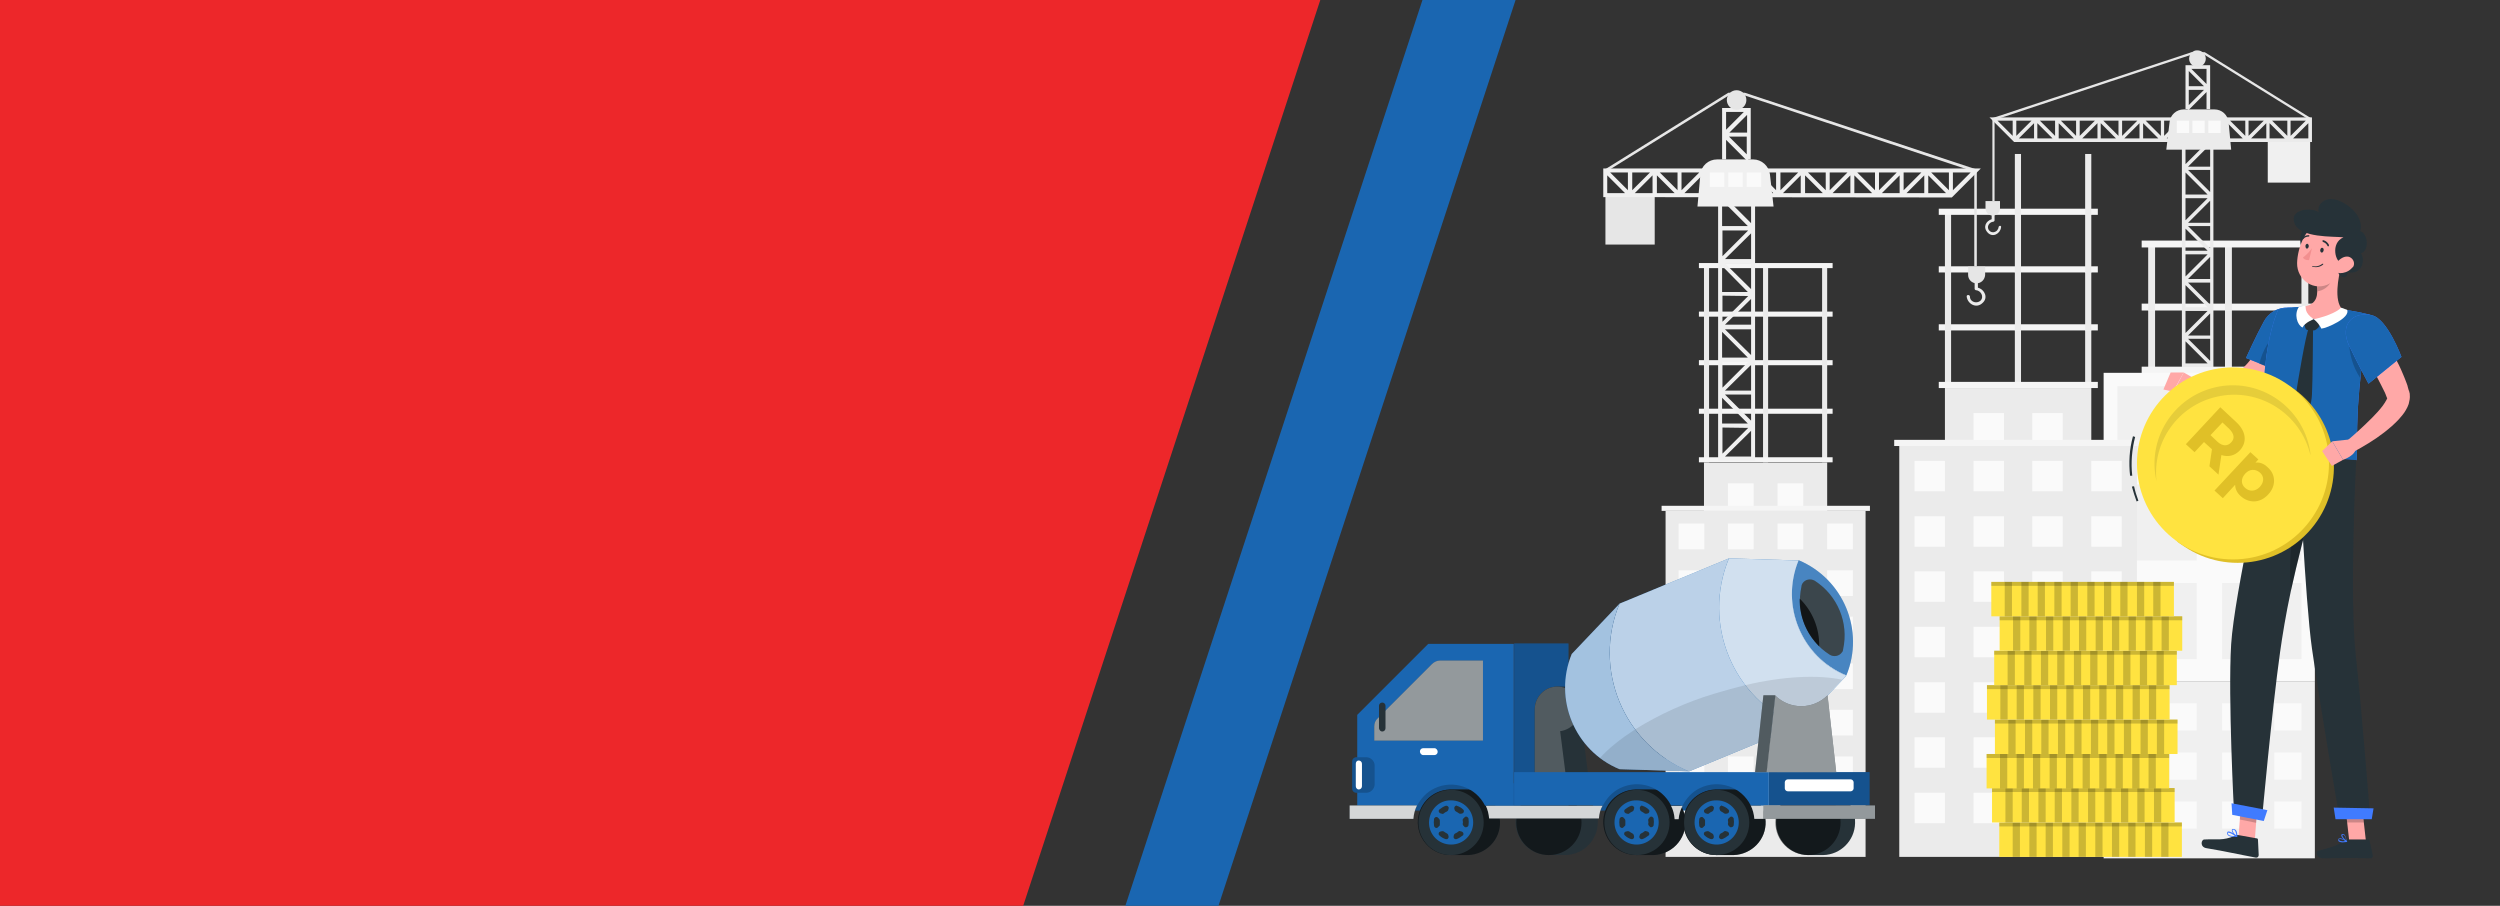 <?xml version="1.0" encoding="utf-8"?>
<!-- Generator: Adobe Illustrator 23.0.5, SVG Export Plug-In . SVG Version: 6.00 Build 0)  -->
<svg version="1.1" id="Layer_1" xmlns="http://www.w3.org/2000/svg" xmlns:xlink="http://www.w3.org/1999/xlink" x="0px" y="0px"
	 viewBox="0 0 690 250" style="enable-background:new 0 0 690 250;" xml:space="preserve">
<rect x="0" y="0" width="690" height="250" fill="#333333" stroke="none"/>
<style type="text/css">
	.st0{fill:#EBEBEB;}
	.st1{fill:#F0F0F0;}
	.st2{fill:#F5F5F5;}
	.st3{fill:#FAFAFA;}
	.st4{fill:#FFC113;}
	.st5{opacity:0.7;}
	.st6{fill:#FFFFFF;}
	.st7{opacity:0.25;}
	.st8{opacity:0.1;}
	.st9{opacity:0.2;}
	.st10{opacity:0.3;}
	.st11{fill:#377F41;}
	.st12{fill:#443021;}
	.st13{fill:#263238;}
	.st14{opacity:0.2;enable-background:new    ;}
	.st15{opacity:0.1;enable-background:new    ;}
	.st16{fill:#E2877B;}
	.st17{fill:#2E353A;}
	.st18{opacity:0.4;enable-background:new    ;}
	.st19{opacity:0.1;fill:#FFFFFF;enable-background:new    ;}
	.st20{opacity:0.8;fill:#FFFFFF;enable-background:new    ;}
	.st21{fill:#DC5753;}
	.st22{fill:#E4897B;}
	.st23{opacity:0.8;}
	.st24{fill:#E6E6E6;}
	.st25{fill:#ED272A;}
	.st26{fill:#1A66B1;}
	.st27{clip-path:url(#SVGID_2_);}
	.st28{clip-path:url(#SVGID_4_);}
	.st29{clip-path:url(#SVGID_6_);}
	.st30{clip-path:url(#SVGID_8_);}
	.st31{fill:#DBDBDB;}
	.st32{fill:#C7C7C7;}
	.st33{fill:#FFEC66;}
	.st34{fill:#F7A9A0;}
	.st35{fill:#37474F;}
	.st36{fill:#455A64;}
	.st37{fill:#FF9ABB;}
	.st38{fill:#E0E0E0;}
	.st39{opacity:0.15;}
	.st40{opacity:0.2;fill:#FFFFFF;enable-background:new    ;}
	.st41{opacity:0.4;fill:#FFFFFF;enable-background:new    ;}
	.st42{fill:none;}
	.st43{opacity:0.3;fill:#FFFFFF;enable-background:new    ;}
	.st44{opacity:0.5;}
	.st45{opacity:0.5;fill:#FFFFFF;enable-background:new    ;}
	.st46{fill-opacity:0;}
	.st47{fill:#FFA8A7;}
	.st48{opacity:0.3;enable-background:new    ;}
	.st49{opacity:0.35;}
	.st50{fill:#F28F8F;}
	.st51{fill:#407BFF;}
	.st52{fill:#1A66B0;}
	.st53{opacity:0.8;enable-background:new    ;}
	.st54{fill:#28EA52;}
	.st55{fill:none;stroke:#263238;stroke-width:2;stroke-linecap:round;stroke-miterlimit:10;}
	.st56{fill:#FFE340;}
	.st57{fill:#E0C027;}
	.st58{opacity:0.5;enable-background:new    ;}
	.st59{opacity:0.6;fill:#FFFFFF;enable-background:new    ;}
	.st60{opacity:0.7;enable-background:new    ;}
	.st61{opacity:0.7;fill:#FFFFFF;enable-background:new    ;}
	.st62{opacity:0.4;fill:#E6E6E6;enable-background:new    ;}
	.st63{fill:#7BC3FF;}
	.st64{fill:#5FB3ED;}
	.st65{fill:#0B5089;}
</style>
<g>
	<rect x="580.6" y="188" class="st1" width="58.3" height="48.9"/>
	<rect x="627.7" y="194.1" class="st3" width="7.5" height="7.5"/>
	<rect x="613.3" y="194.1" class="st3" width="7.5" height="7.5"/>
	<rect x="598.8" y="194.1" class="st3" width="7.5" height="7.5"/>
	<rect x="584.4" y="194.1" class="st3" width="7.5" height="7.5"/>
	<rect x="627.7" y="207.7" class="st3" width="7.5" height="7.5"/>
	<rect x="613.3" y="207.7" class="st3" width="7.5" height="7.5"/>
	<rect x="598.8" y="207.7" class="st3" width="7.5" height="7.5"/>
	<rect x="584.4" y="207.7" class="st3" width="7.5" height="7.5"/>
	<rect x="627.7" y="221.2" class="st3" width="7.5" height="7.5"/>
	<rect x="613.3" y="221.2" class="st3" width="7.5" height="7.5"/>
	<rect x="598.8" y="221.2" class="st3" width="7.5" height="7.5"/>
	<rect x="584.4" y="221.2" class="st3" width="7.5" height="7.5"/>
	<rect x="592.9" y="84.7" class="st0" width="1.9" height="18.3"/>
	<rect x="635.2" y="84.7" class="st0" width="1.9" height="18.3"/>
	<rect x="614.1" y="84.7" class="st0" width="1.9" height="18.3"/>
	<rect x="591.1" y="101.2" class="st2" width="47.9" height="1.9"/>
	<rect x="591.1" y="83.8" class="st2" width="47.9" height="1.9"/>
	<rect x="592.9" y="67.3" class="st0" width="1.9" height="18.3"/>
	<rect x="635.2" y="67.3" class="st0" width="1.9" height="18.3"/>
	<rect x="614.1" y="67.3" class="st0" width="1.9" height="18.3"/>
	<rect x="591.1" y="66.4" class="st2" width="47.9" height="1.9"/>
	<rect x="580.6" y="102.9" class="st3" width="58.3" height="85.1"/>
	<rect x="613.3" y="106.6" class="st1" width="21.9" height="21"/>
	<rect x="584.4" y="106.6" class="st1" width="21.9" height="21"/>
	<rect x="613.3" y="133.7" class="st1" width="21.9" height="21"/>
	<rect x="584.4" y="133.7" class="st1" width="21.9" height="21"/>
	<rect x="613.3" y="160.9" class="st1" width="21.9" height="21"/>
	<rect x="584.4" y="160.9" class="st1" width="21.9" height="21"/>
	<rect x="459.7" y="141" class="st0" width="55.2" height="95.5"/>
	<polygon class="st0" points="504.3,127.7 504.3,141 500,141 474.7,141 470.3,141 470.3,127.7 	"/>
	<rect x="504.3" y="144.5" class="st3" width="7.1" height="7.1"/>
	<rect x="490.6" y="144.5" class="st3" width="7.1" height="7.1"/>
	<rect x="476.9" y="144.5" class="st3" width="7.1" height="7.1"/>
	<rect x="463.3" y="144.5" class="st3" width="7.1" height="7.1"/>
	<rect x="504.3" y="157.4" class="st3" width="7.1" height="7.1"/>
	<rect x="490.6" y="157.4" class="st3" width="7.1" height="7.1"/>
	<rect x="476.9" y="157.4" class="st3" width="7.1" height="7.1"/>
	<rect x="463.3" y="157.4" class="st3" width="7.1" height="7.1"/>
	<rect x="504.3" y="170.2" class="st3" width="7.1" height="7.1"/>
	<rect x="490.6" y="170.2" class="st3" width="7.1" height="7.1"/>
	<rect x="476.9" y="170.2" class="st3" width="7.1" height="7.1"/>
	<rect x="490.6" y="133.4" class="st3" width="7.1" height="7.1"/>
	<rect x="476.9" y="133.4" class="st3" width="7.1" height="7.1"/>
	<rect x="463.3" y="170.2" class="st3" width="7.1" height="7.1"/>
	<rect x="504.3" y="183.1" class="st3" width="7.1" height="7.1"/>
	<rect x="490.6" y="183.1" class="st3" width="7.1" height="7.1"/>
	<rect x="476.9" y="183.1" class="st3" width="7.1" height="7.1"/>
	<rect x="463.3" y="183.1" class="st3" width="7.1" height="7.1"/>
	<rect x="504.3" y="195.9" class="st3" width="7.1" height="7.1"/>
	<rect x="490.6" y="195.9" class="st3" width="7.1" height="7.1"/>
	<rect x="476.9" y="195.9" class="st3" width="7.1" height="7.1"/>
	<rect x="463.3" y="195.9" class="st3" width="7.1" height="7.1"/>
	<rect x="504.3" y="208.8" class="st3" width="7.1" height="7.1"/>
	<rect x="490.6" y="208.8" class="st3" width="7.1" height="7.1"/>
	<rect x="476.9" y="208.8" class="st3" width="7.1" height="7.1"/>
	<rect x="463.3" y="208.8" class="st3" width="7.1" height="7.1"/>
	<rect x="504.3" y="221.6" class="st3" width="7.1" height="7.1"/>
	<rect x="490.6" y="221.6" class="st3" width="7.1" height="7.1"/>
	<rect x="476.9" y="221.6" class="st3" width="7.1" height="7.1"/>
	<rect x="463.3" y="221.6" class="st3" width="7.1" height="7.1"/>
	<rect x="458.6" y="139.6" class="st2" width="57.5" height="1.4"/>
	<rect x="470.3" y="113.5" class="st0" width="1.4" height="14.1"/>
	<rect x="502.9" y="113.5" class="st0" width="1.4" height="14.1"/>
	<rect x="486.6" y="113.5" class="st0" width="1.4" height="14.1"/>
	<rect x="468.9" y="126.2" class="st2" width="36.9" height="1.4"/>
	<rect x="468.9" y="112.8" class="st2" width="36.9" height="1.4"/>
	<rect x="470.3" y="100.1" class="st0" width="1.4" height="14.1"/>
	<rect x="502.9" y="100.1" class="st0" width="1.4" height="14.1"/>
	<rect x="486.6" y="100.1" class="st0" width="1.4" height="14.1"/>
	<rect x="468.9" y="99.4" class="st2" width="36.9" height="1.4"/>
	<rect x="470.3" y="86.7" class="st0" width="1.4" height="14.1"/>
	<rect x="502.9" y="86.7" class="st0" width="1.4" height="14.1"/>
	<rect x="486.6" y="86.7" class="st0" width="1.4" height="14.1"/>
	<rect x="468.9" y="86" class="st2" width="36.9" height="1.4"/>
	<rect x="470.3" y="73.3" class="st0" width="1.4" height="14.1"/>
	<rect x="502.9" y="73.3" class="st0" width="1.4" height="14.1"/>
	<rect x="486.6" y="73.3" class="st0" width="1.4" height="14.1"/>
	<rect x="468.9" y="72.6" class="st2" width="36.9" height="1.4"/>
	<rect x="524.2" y="123" class="st0" width="65.6" height="113.5"/>
	<polygon class="st0" points="577.2,107.1 577.2,123 572,123 541.9,123 536.8,123 536.8,107.1 	"/>
	<rect x="577.2" y="127.2" class="st3" width="8.4" height="8.4"/>
	<rect x="560.9" y="127.2" class="st3" width="8.4" height="8.4"/>
	<rect x="544.7" y="127.2" class="st3" width="8.4" height="8.4"/>
	<rect x="528.4" y="127.2" class="st3" width="8.4" height="8.4"/>
	<rect x="577.2" y="142.5" class="st3" width="8.4" height="8.4"/>
	<rect x="560.9" y="142.5" class="st3" width="8.4" height="8.4"/>
	<rect x="544.7" y="142.5" class="st3" width="8.4" height="8.4"/>
	<rect x="528.4" y="142.5" class="st3" width="8.4" height="8.4"/>
	<rect x="577.2" y="157.7" class="st3" width="8.4" height="8.4"/>
	<rect x="560.9" y="157.7" class="st3" width="8.4" height="8.4"/>
	<rect x="544.7" y="157.7" class="st3" width="8.4" height="8.4"/>
	<rect x="560.9" y="114" class="st3" width="8.4" height="8.4"/>
	<rect x="544.7" y="114" class="st3" width="8.4" height="8.4"/>
	<rect x="528.4" y="157.7" class="st3" width="8.4" height="8.4"/>
	<rect x="577.2" y="173" class="st3" width="8.4" height="8.4"/>
	<rect x="560.9" y="173" class="st3" width="8.4" height="8.4"/>
	<rect x="544.7" y="173" class="st3" width="8.4" height="8.4"/>
	<rect x="528.4" y="173" class="st3" width="8.4" height="8.4"/>
	<rect x="577.2" y="188.3" class="st3" width="8.4" height="8.4"/>
	<rect x="560.9" y="188.3" class="st3" width="8.4" height="8.4"/>
	<rect x="544.7" y="188.3" class="st3" width="8.4" height="8.4"/>
	<rect x="528.4" y="188.3" class="st3" width="8.4" height="8.4"/>
	<rect x="577.2" y="203.5" class="st3" width="8.4" height="8.4"/>
	<rect x="560.9" y="203.5" class="st3" width="8.4" height="8.4"/>
	<rect x="544.7" y="203.5" class="st3" width="8.4" height="8.4"/>
	<rect x="528.4" y="203.5" class="st3" width="8.4" height="8.4"/>
	<rect x="577.2" y="218.8" class="st3" width="8.4" height="8.4"/>
	<rect x="560.9" y="218.8" class="st3" width="8.4" height="8.4"/>
	<rect x="544.7" y="218.8" class="st3" width="8.4" height="8.4"/>
	<rect x="528.4" y="218.8" class="st3" width="8.4" height="8.4"/>
	<rect x="522.8" y="121.4" class="st2" width="68.3" height="1.7"/>
	<rect x="536.8" y="90.3" class="st0" width="1.7" height="16.8"/>
	<rect x="575.5" y="90.3" class="st0" width="1.7" height="16.8"/>
	<rect x="556.1" y="90.3" class="st0" width="1.7" height="16.8"/>
	<rect x="535.1" y="105.4" class="st2" width="43.9" height="1.7"/>
	<rect x="535.1" y="89.5" class="st2" width="43.9" height="1.7"/>
	<rect x="536.8" y="74.4" class="st0" width="1.7" height="16.8"/>
	<rect x="575.5" y="74.4" class="st0" width="1.7" height="16.8"/>
	<rect x="556.1" y="74.4" class="st0" width="1.7" height="16.8"/>
	<rect x="535.1" y="73.5" class="st2" width="43.9" height="1.7"/>
	<rect x="536.8" y="58.5" class="st0" width="1.7" height="16.8"/>
	<rect x="575.5" y="58.5" class="st0" width="1.7" height="16.8"/>
	<rect x="556.1" y="58.5" class="st0" width="1.7" height="16.8"/>
	<rect x="535.1" y="57.6" class="st2" width="43.9" height="1.7"/>
	<rect x="575.5" y="42.5" class="st0" width="1.7" height="16.8"/>
	<rect x="556.1" y="42.5" class="st0" width="1.7" height="16.8"/>
	<path class="st0" d="M545.9,79.4v-3.6c0-0.2-0.2-0.4-0.5-0.4c-0.2,0-0.3,0.2-0.4,0.4v3.9c0,0.2,0.2,0.4,0.4,0.4
		c1.3,0.1,2.3,1.8,1.2,2.9c-0.7,0.6-1.8,0.6-2.5-0.1c-0.3-0.3-0.4-0.7-0.4-1.1c-0.1-0.5-0.9-0.5-0.9,0c0.2,2.1,2.7,3.5,4.4,1.8
		C548.8,82.2,547.8,79.9,545.9,79.4z"/>
	<path class="st1" d="M483.3,53.9v7.7l-8.1-8.1l-0.4,0.4h-0.6v73.2h10.2V53.9H483.3z M475.3,109.8l7.1,7.1h-7.1V109.8z M475.3,91.6
		l7.1,7.1h-7.1V91.6z M475.3,73.4l7.1,7.2h-7.1V73.4z M475.3,55.3l7.1,7.1h-7.1V55.3z M482.5,63.6l-7.1,7.1v-7.1L482.5,63.6z
		 M483.3,64.4v7.1h-7.2L483.3,64.4z M482.5,81.7l-7.1,7.1v-7.2L482.5,81.7z M483.3,82.5v7.1h-7.2L483.3,82.5z M482.5,99.9l-7.1,7.1
		v-7.1L482.5,99.9z M483.3,100.7v7.1h-7.2L483.3,100.7z M482.5,118.1l-7.1,7.1V118L482.5,118.1z M476.1,126l7.2-7.1v7.1H476.1z
		 M483.3,116.1l-7.2-7.2h7.2L483.3,116.1z M483.3,98l-7.2-7.1h7.2L483.3,98z M483.3,79.8l-7.2-7.1h7.2L483.3,79.8z"/>
	<path class="st1" d="M475.3,29.8V44h1.1v-5.4l5.8,5.8l0.4-0.4h0.6V29.8H475.3z M481.3,30.9l-4.9,4.9v-4.9H481.3z M482.1,42.6
		l-4.9-4.9h4.9L482.1,42.6z M477.3,36.6l4.9-4.9v4.9H477.3z"/>
	<rect x="443.1" y="53.9" class="st24" width="13.6" height="13.6"/>
	<polygon class="st24" points="545.6,73.5 544.9,73.5 544.9,47.4 481.4,26.3 477.2,26.3 443.3,47.4 442.9,46.8 477,25.6 481.6,25.6 
		481.6,25.6 545.6,46.8 	"/>
	<path class="st1" d="M537.9,54.5h0.8l8-8H442.5v7.9L537.9,54.5L537.9,54.5z M539,47.6h4.9l-4.9,4.9V47.6z M443.6,53.3v-4.9l4.9,4.9
		H443.6z M449.3,52.5l-4.9-4.9h4.9V52.5z M450.5,47.6h4.9l-4.9,4.9V47.6z M456.1,53.3h-4.9l4.9-4.9V53.3z M457.3,53.3v-4.9l4.9,4.9
		H457.3z M463,52.5l-4.9-4.9h4.9V52.5z M464.1,47.6h4.9l-4.9,4.9V47.6z M469.8,53.3h-4.9l4.9-4.9V53.3z M470.9,53.3v-4.9l4.9,4.9
		H470.9z M476.6,52.5l-4.9-4.9h4.9L476.6,52.5z M477.7,47.6h4.9l-4.9,4.9L477.7,47.6z M483.4,53.3h-4.9l4.9-4.9V53.3z M484.5,53.3
		v-4.9l4.9,4.9H484.5z M490.2,52.5l-4.9-4.9h4.9V52.5z M491.4,47.6h4.9l-4.9,4.9L491.4,47.6z M497,53.3h-4.9l4.9-4.9V53.3z
		 M498.2,53.3v-4.9l4.9,4.9H498.2z M503.9,52.5l-4.9-4.9h4.9V52.5z M505,47.6h4.9l-4.9,4.9V47.6z M510.7,53.3h-4.9l4.9-4.9V53.3z
		 M511.8,53.3v-4.9l4.9,4.9H511.8z M517.5,52.5l-4.9-4.9h4.9V52.5z M518.6,47.6h4.9l-4.9,4.9V47.6z M524.3,53.3h-4.9l4.9-4.9V53.3z
		 M525.4,47.6h4.9l-4.9,4.9V47.6z M531.1,53.3h-4.9l4.9-4.9L531.1,53.3z M532.2,53.3v-4.9l4.9,4.9H532.2z M533,47.6h4.9v4.9
		L533,47.6z"/>
	<path class="st1" d="M489.5,57h-21l0.8-8.8c0.2-2.4,2.2-4.2,4.6-4.2h10c2.3,0,4.3,1.8,4.6,4.1L489.5,57z"/>
	<rect x="471.9" y="47.6" class="st3" width="4" height="4"/>
	<rect x="477" y="47.6" class="st3" width="4" height="4"/>
	<rect x="482.1" y="47.6" class="st3" width="4" height="4"/>
	<circle class="st24" cx="479.3" cy="27.6" r="2.7"/>
	<path class="st24" d="M545.5,78.2L545.5,78.2c-1.3,0-2.3-1.1-2.3-2.3l0,0v-2.3h4.7v2.3C547.8,77.2,546.8,78.2,545.5,78.2z"/>
	<path class="st0" d="M549.7,60.5v-3c0-0.2,0.2-0.4,0.4-0.4s0.4,0.2,0.4,0.4v3.3c0,0.2-0.2,0.4-0.4,0.4c-1.1,0.1-2,1.5-1,2.5
		c0.6,0.6,1.5,0.5,2.1-0.1c0.2-0.3,0.4-0.6,0.4-0.9c0.1-0.5,0.8-0.5,0.7,0c-0.2,1.8-2.3,3-3.7,1.5S548.1,61,549.7,60.5z"/>
	<path class="st0" d="M602.2,38.7v62.6h8.7V38.7h-0.5l-0.3-0.3l-6.9,6.9v-6.6H602.2z M610,92.6h-6.1l6.1-6.1L610,92.6z M610,77h-6.1
		l6.1-6.1L610,77z M610,61.5h-6.1l6.1-6.1L610,61.5z M610,46h-6.1l6.1-6.1L610,46z M610,46.9V53l-6.1-6.1L610,46.9z M609.3,53.7
		h-6.1v-6.1L609.3,53.7z M610,62.4v6.1l-6.1-6.1L610,62.4z M609.3,69.2h-6.1v-6.1L609.3,69.2z M610,78v6.1l-6.1-6.1L610,78z
		 M609.3,84.8h-6.1v-6.1L609.3,84.8z M610,93.5v6.1l-6.1-6.1L610,93.5z M603.2,100.3v-6.1l6.1,6.1H603.2z M603.2,85.8h6.1l-6.1,6.1
		V85.8z M603.2,70.2h6.1l-6.1,6.1V70.2z M603.2,54.7h6.1l-6.1,6.1V54.7z"/>
	<path class="st0" d="M603.2,18v12.1h0.5l0.3,0.3l5-5v4.7h1V18H603.2z M609,19v4.2l-4.2-4.2L609,19z M604.1,24.8h4.2l-4.2,4.2
		L604.1,24.8z M604.1,23.8v-4.2l4.2,4.2L604.1,23.8z"/>
	<rect x="625.9" y="38.7" class="st1" width="11.7" height="11.7"/>
	<polygon class="st24" points="549.9,55.5 550.5,55.5 550.5,33.1 604.8,15.1 608.4,15.1 637.4,33.1 637.8,32.6 608.5,14.4 
		604.7,14.4 604.6,14.5 549.9,32.6 	"/>
	<path class="st0" d="M556.5,39.2h81.6v-6.8h-89l6.8,6.8L556.5,39.2L556.5,39.2z M555.5,37.5l-4.2-4.2h4.2V37.5z M632.9,38.2
		l4.2-4.2v4.2H632.9z M632.2,33.3h4.2l-4.2,4.2V33.3z M631.3,37.5l-4.2-4.2h4.2V37.5z M626.4,34l4.2,4.2h-4.2L626.4,34z M621.3,38.2
		l4.2-4.2v4.2H621.3z M620.6,33.3h4.2l-4.2,4.2V33.3z M619.7,37.5l-4.2-4.2h4.2L619.7,37.5z M614.8,34l4.2,4.2h-4.2V34z M609.7,38.2
		l4.2-4.2v4.2H609.7z M609,33.3h4.2l-4.2,4.2V33.3z M608,37.5l-4.2-4.2h4.2L608,37.5z M603.1,34l4.2,4.2h-4.2L603.1,34z M598,38.2
		l4.2-4.2v4.2H598z M597.3,33.3h4.2l-4.2,4.2V33.3z M596.4,37.5l-4.2-4.2h4.2L596.4,37.5z M591.5,34l4.2,4.2h-4.2V34z M586.3,38.2
		l4.2-4.2v4.2H586.3z M585.7,33.3h4.2l-4.2,4.2V33.3z M584.7,37.5l-4.2-4.2h4.2L584.7,37.5z M579.8,34l4.2,4.2h-4.2V34z M574.7,38.2
		l4.2-4.2v4.2H574.7z M574,33.3h4.2l-4.2,4.2V33.3z M573,37.5l-4.2-4.2h4.2V37.5z M568.2,34l4.2,4.2h-4.2V34z M567.2,37.5l-4.2-4.2
		h4.2V37.5z M562.3,34l4.2,4.2h-4.2V34z M557.2,38.2l4.2-4.2v4.2H557.2z M556.5,37.5v-4.2h4.2L556.5,37.5z"/>
	<path class="st0" d="M597.9,41.3h17.9l-0.7-7.5c-0.2-2.1-1.9-3.6-3.9-3.6h-8.5c-2,0-3.7,1.5-3.9,3.5L597.9,41.3z"/>
	<rect x="609.5" y="33.3" class="st3" width="3.4" height="3.4"/>
	<rect x="605.1" y="33.3" class="st3" width="3.4" height="3.4"/>
	<rect x="600.8" y="33.3" class="st3" width="3.4" height="3.4"/>
	<path class="st24" d="M604.2,16.2c0,1.3,1.1,2.3,2.3,2.3c1.3,0,2.3-1.1,2.3-2.3c0-1.3-1.1-2.3-2.3-2.3
		C605.3,13.8,604.2,14.9,604.2,16.2C604.2,16.2,604.2,16.2,604.2,16.2z"/>
	<path class="st24" d="M550,59.5L550,59.5c1.1,0,2-0.9,2-2c0,0,0,0,0,0v-2h-4v2C548,58.6,548.9,59.5,550,59.5z"/>
</g>
<polygon class="st25" points="282.4,250 0,250 0,0 364.4,0 "/>
<polygon class="st26" points="392.6,0 310.6,250 336.3,250 418.3,0 "/>
<g>
	<g id="freepik--Coins--inject-2">
		<rect x="551.8" y="227" class="st56" width="50.4" height="9.5"/>
		<rect x="551.8" y="227" class="st14" width="50.4" height="1.1"/>
		<rect x="555.5" y="227" class="st14" width="2" height="9.5"/>
		<rect x="560.1" y="227" class="st14" width="2" height="9.5"/>
		<rect x="564.6" y="227" class="st14" width="2" height="9.5"/>
		<rect x="569.2" y="227" class="st14" width="2" height="9.5"/>
		<rect x="573.7" y="227" class="st14" width="2" height="9.5"/>
		<rect x="578.3" y="227" class="st14" width="2" height="9.5"/>
		<rect x="582.9" y="227" class="st14" width="2" height="9.5"/>
		<rect x="587.4" y="227" class="st14" width="2" height="9.5"/>
		<rect x="592" y="227" class="st14" width="2" height="9.5"/>
		<rect x="596.5" y="227" class="st14" width="2" height="9.5"/>
		<rect x="549.8" y="217.5" class="st56" width="50.4" height="9.5"/>
		<rect x="549.8" y="217.5" class="st14" width="50.4" height="1.1"/>
		<rect x="553.5" y="217.5" class="st14" width="2" height="9.5"/>
		<rect x="558" y="217.5" class="st14" width="2" height="9.5"/>
		<rect x="562.6" y="217.5" class="st14" width="2" height="9.5"/>
		<rect x="567.1" y="217.5" class="st14" width="2" height="9.5"/>
		<rect x="571.7" y="217.5" class="st14" width="2" height="9.5"/>
		<rect x="576.3" y="217.5" class="st14" width="2" height="9.5"/>
		<rect x="580.8" y="217.5" class="st14" width="2" height="9.5"/>
		<rect x="585.4" y="217.5" class="st14" width="2" height="9.5"/>
		<rect x="589.9" y="217.5" class="st14" width="2" height="9.5"/>
		<rect x="594.5" y="217.5" class="st14" width="2" height="9.5"/>
		<rect x="548.3" y="208.1" class="st56" width="50.4" height="9.5"/>
		<rect x="548.3" y="208.1" class="st14" width="50.4" height="1.1"/>
		<rect x="552" y="208.1" class="st14" width="2" height="9.5"/>
		<rect x="556.6" y="208.1" class="st14" width="2" height="9.5"/>
		<rect x="561.1" y="208.1" class="st14" width="2" height="9.5"/>
		<rect x="565.7" y="208.1" class="st14" width="2" height="9.5"/>
		<rect x="570.2" y="208.1" class="st14" width="2" height="9.5"/>
		<rect x="574.8" y="208.1" class="st14" width="2" height="9.5"/>
		<rect x="579.4" y="208.1" class="st14" width="2" height="9.5"/>
		<rect x="583.9" y="208.1" class="st14" width="2" height="9.5"/>
		<rect x="588.5" y="208.1" class="st14" width="2" height="9.5"/>
		<rect x="593" y="208.1" class="st14" width="2" height="9.5"/>
		<rect x="550.6" y="198.6" class="st56" width="50.4" height="9.5"/>
		<rect x="550.6" y="198.6" class="st14" width="50.4" height="1.1"/>
		<rect x="554.3" y="198.6" class="st14" width="2" height="9.5"/>
		<rect x="558.9" y="198.6" class="st14" width="2" height="9.5"/>
		<rect x="563.4" y="198.6" class="st14" width="2" height="9.5"/>
		<rect x="568" y="198.6" class="st14" width="2" height="9.5"/>
		<rect x="572.5" y="198.6" class="st14" width="2" height="9.5"/>
		<rect x="577.1" y="198.6" class="st14" width="2" height="9.5"/>
		<rect x="581.6" y="198.6" class="st14" width="2" height="9.5"/>
		<rect x="586.2" y="198.6" class="st14" width="2" height="9.5"/>
		<rect x="590.8" y="198.6" class="st14" width="2" height="9.5"/>
		<rect x="595.3" y="198.6" class="st14" width="2" height="9.5"/>
		<rect x="548.4" y="189.1" class="st56" width="50.4" height="9.5"/>
		<rect x="548.4" y="189.1" class="st14" width="50.4" height="1.1"/>
		<rect x="593.1" y="189.1" class="st14" width="2" height="9.5"/>
		<rect x="588.6" y="189.1" class="st14" width="2" height="9.5"/>
		<rect x="584" y="189.1" class="st14" width="2" height="9.5"/>
		<rect x="579.4" y="189.1" class="st14" width="2" height="9.5"/>
		<rect x="574.9" y="189.1" class="st14" width="2" height="9.5"/>
		<rect x="570.3" y="189.1" class="st14" width="2" height="9.5"/>
		<rect x="565.8" y="189.1" class="st14" width="2" height="9.5"/>
		<rect x="561.2" y="189.1" class="st14" width="2" height="9.5"/>
		<rect x="556.6" y="189.1" class="st14" width="2" height="9.5"/>
		<rect x="552.1" y="189.1" class="st14" width="2" height="9.5"/>
		<rect x="550.4" y="179.6" class="st56" width="50.4" height="9.5"/>
		<rect x="550.4" y="179.6" class="st14" width="50.4" height="1.1"/>
		<rect x="595.2" y="179.6" class="st14" width="2" height="9.5"/>
		<rect x="590.6" y="179.6" class="st14" width="2" height="9.5"/>
		<rect x="586" y="179.6" class="st14" width="2" height="9.5"/>
		<rect x="581.5" y="179.6" class="st14" width="2" height="9.5"/>
		<rect x="576.9" y="179.6" class="st14" width="2" height="9.5"/>
		<rect x="572.4" y="179.6" class="st14" width="2" height="9.5"/>
		<rect x="567.8" y="179.6" class="st14" width="2" height="9.5"/>
		<rect x="563.3" y="179.6" class="st14" width="2" height="9.5"/>
		<rect x="558.7" y="179.6" class="st14" width="2" height="9.5"/>
		<rect x="554.1" y="179.6" class="st14" width="2" height="9.5"/>
		<rect x="551.9" y="170.1" class="st56" width="50.4" height="9.5"/>
		<rect x="551.9" y="170.1" class="st14" width="50.4" height="1.1"/>
		<rect x="596.6" y="170.1" class="st14" width="2" height="9.5"/>
		<rect x="592.1" y="170.1" class="st14" width="2" height="9.5"/>
		<rect x="587.5" y="170.1" class="st14" width="2" height="9.5"/>
		<rect x="582.9" y="170.1" class="st14" width="2" height="9.5"/>
		<rect x="578.4" y="170.1" class="st14" width="2" height="9.5"/>
		<rect x="573.8" y="170.1" class="st14" width="2" height="9.5"/>
		<rect x="569.3" y="170.1" class="st14" width="2" height="9.5"/>
		<rect x="564.7" y="170.1" class="st14" width="2" height="9.5"/>
		<rect x="560.1" y="170.1" class="st14" width="2" height="9.5"/>
		<rect x="555.6" y="170.1" class="st14" width="2" height="9.5"/>
		<rect x="549.6" y="160.6" class="st56" width="50.4" height="9.5"/>
		<rect x="549.6" y="160.6" class="st14" width="50.4" height="1.1"/>
		<rect x="594.3" y="160.6" class="st14" width="2" height="9.5"/>
		<rect x="589.8" y="160.6" class="st14" width="2" height="9.5"/>
		<rect x="585.2" y="160.6" class="st14" width="2" height="9.5"/>
		<rect x="580.7" y="160.6" class="st14" width="2" height="9.5"/>
		<rect x="576.1" y="160.6" class="st14" width="2" height="9.5"/>
		<rect x="571.5" y="160.6" class="st14" width="2" height="9.5"/>
		<rect x="567" y="160.6" class="st14" width="2" height="9.5"/>
		<rect x="562.4" y="160.6" class="st14" width="2" height="9.5"/>
		<rect x="557.9" y="160.6" class="st14" width="2" height="9.5"/>
		<rect x="553.3" y="160.6" class="st14" width="2" height="9.5"/>
	</g>
	<g id="freepik--Character--inject-2">
		<polygon class="st47" points="622.3,232.3 617.8,231.5 618.6,220.7 623.1,221.5 		"/>
		<polygon class="st47" points="653,232.2 648.4,232.2 647.2,221.5 651.8,221.5 		"/>
		<path class="st13" d="M648,231.7h5.6c0.2,0,0.4,0.1,0.4,0.3l0.9,4.1c0.1,0.4-0.2,0.7-0.5,0.8c0,0-0.1,0-0.2,0
			c-1.8,0-3.1-0.1-5.4-0.1c-1.4,0-5.7,0.1-7.6,0.1c-1.9,0-2.2-1.9-1.4-2.1c3.6-0.8,6.3-1.9,7.4-2.9
			C647.4,231.8,647.7,231.7,648,231.7z"/>
		<path class="st13" d="M617.9,230.5l5,0.9c0.2,0,0.3,0.2,0.3,0.4l0.2,4.2c0,0.4-0.3,0.7-0.6,0.7c-0.1,0-0.1,0-0.2,0
			c-1.8-0.3-4.4-0.9-6.6-1.3c-2.6-0.5-3.9-0.8-7-1.3c-1.9-0.3-1.5-2.4-0.6-2.4c3.7-0.2,5,0.4,8.4-1
			C617.1,230.5,617.5,230.4,617.9,230.5z"/>
		<path class="st47" d="M633.8,90.4c-0.2,0.5-0.3,0.8-0.4,1.2s-0.3,0.8-0.4,1.1c-0.3,0.7-0.6,1.5-1,2.2c-0.7,1.5-1.4,2.9-2.3,4.3
			c-1.7,3-4,5.6-6.6,7.7c-0.7,0.6-1.5,1.1-2.4,1.5c-0.2,0.1-0.4,0.2-0.7,0.3c-0.2,0.1-0.4,0.2-0.7,0.3c-0.5,0.2-1.1,0.3-1.6,0.4
			c-0.9,0.2-1.8,0.2-2.7,0.2c-0.8,0-1.7,0-2.5-0.1c-3.1-0.2-6.2-0.8-9.2-1.7l0.5-3.4c2.9-0.1,5.9-0.2,8.7-0.5c0.7-0.1,1.4-0.1,2-0.2
			c0.6-0.1,1.2-0.2,1.8-0.4c0.2-0.1,0.4-0.1,0.5-0.2c0.2-0.1,0.5-0.2,0.7-0.4c0.5-0.3,0.9-0.6,1.4-1c0.9-0.8,1.8-1.8,2.5-2.8
			c0.8-1.1,1.5-2.2,2.2-3.4c0.7-1.2,1.3-2.4,1.9-3.7c0.3-0.6,0.6-1.3,0.8-1.9l0.4-1l0.4-0.9L633.8,90.4z"/>
		<path class="st51" d="M631.5,84.9c8.5,0-0.8,18.3-0.8,18.3l-10.8-4.4c0,0,2.9-6.4,4.9-10C626.1,86.3,628.7,84.8,631.5,84.9z"/>
		<g>
			<path class="st26" d="M631.5,84.9c8.5,0-0.8,18.3-0.8,18.3l-10.8-4.4c0,0,2.9-6.4,4.9-10C626.1,86.3,628.7,84.8,631.5,84.9z"/>
		</g>
		<path class="st14" d="M629.5,90.9c-3.1,2.2-5.2,6.2-5.9,9.5l6.2,2.5c1.1-1.7,2.2-3.6,3.4-5.4c0.3-0.9,0.7-1.9,0.9-2.8L629.5,90.9z
			"/>
		<path class="st47" d="M606.4,104.9l-3.7-2.1l-2.8,5.3c1.6,0.3,3.3,0.2,4.9-0.1L606.4,104.9z"/>
		<polygon class="st47" points="599.1,102.8 597.1,107.5 599.8,108.1 602.7,102.8 		"/>
		<polygon class="st14" points="618.6,220.7 618.2,226.2 622.7,227.1 623.1,221.5 		"/>
		<polygon class="st14" points="651.8,221.5 647.2,221.5 647.8,227 652.4,227 		"/>
		<path class="st51" d="M654.6,87c-1.4,5-2.3,10.1-2.9,15.2c-0.4,3.6-0.7,7-0.9,10.1c-0.4,7.3-0.2,12.8-0.4,14.7
			c-3.6-0.2-17.3-1.2-24.7-1.7c-3.4-26.4,3.1-39.9,3.1-39.9c1.9-0.4,3.9-0.6,5.9-0.7c0.4,0,0.8,0,1.3,0c3.5,0,7,0.3,10.5,0.7
			c0.7,0.1,1.3,0.2,2,0.3C651.7,86.2,654.6,87,654.6,87z"/>
		<g>
			<path class="st26" d="M654.6,87c-1.4,5-2.3,10.1-2.9,15.2c-0.4,3.6-0.7,7-0.9,10.1c-0.4,7.3-0.2,12.8-0.4,14.7
				c-3.6-0.2-17.3-1.2-24.7-1.7c-3.4-26.4,3.1-39.9,3.1-39.9c1.9-0.4,3.9-0.6,5.9-0.7c0.4,0,0.8,0,1.3,0c3.5,0,7,0.3,10.5,0.7
				c0.7,0.1,1.3,0.2,2,0.3C651.7,86.2,654.6,87,654.6,87z"/>
		</g>
		<path class="st14" d="M648.3,93.6c0,3.8,1,7.5,3.1,10.7c0.1-0.7,0.2-1.4,0.2-2.1c0.3-2.7,0.8-5.5,1.3-8.3L648.3,93.6z"/>
		<path class="st47" d="M646.2,73.4c-0.9,3.3-2,9.5,0.2,11.9c-2.3,2.1-5.3,3-8.3,2.7c-2.9-0.3-2.9-2.3-2.2-3.4
			c3.8-0.6,3.9-3.4,3.5-6.1L646.2,73.4z"/>
		<path class="st13" d="M635.9,89.1c0.1,0.5,0.2,1,0.4,1.5c0.1,0.3,0.4,0.5,0.7,0.5c0.5,0,1,0,1.4,0.1c0.2,0,0.4,0,0.6-0.1
			c0.6-0.4,1.3-0.9,1.1-1.6c-0.2-0.8-1.6-1.5-1.6-1.5S636.2,88.6,635.9,89.1z"/>
		<path class="st13" d="M637.2,90.6c-0.9,2.1-3.1,15.4-3.4,17.4c-0.3,2,0.7,5.3,1.9,7.8c1.5-2,2.3-4.4,2.4-6.9
			c0.2-2.7,0.3-17.9,0.3-17.9L637.2,90.6z"/>
		<path class="st6" d="M638.6,88.1c0.9,0.7,1.6,1.6,2.1,2.6c1.5-0.1,8.1-3,7.1-5.2c-0.8-0.2-1.5-0.7-1.8-0.5
			C645.8,85.5,643,87.2,638.6,88.1z"/>
		<path class="st6" d="M638.6,88.1c0,0-2.5,0.9-3.1,2.3c-1.5-0.7-2.4-3.7-1-5.7c0.8-0.1,1.7-0.5,1.8-0.2
			C636.5,84.9,635.9,86.3,638.6,88.1z"/>
		<path class="st14" d="M643.4,75.5l-4,3c0.1,0.6,0.2,1.3,0.2,1.9c1.5-0.1,3.5-1.5,3.8-3C643.5,76.7,643.5,76.1,643.4,75.5z"/>
		<path class="st13" d="M636.3,62.7c-1.8,0.7-2.4,7.5,1.2,6.9C641.1,68.9,639.9,61.3,636.3,62.7z"/>
		<path class="st47" d="M648,69.5c-1.4,4.4-2.1,7-4.9,8.7c-4.3,2.5-9.2-0.9-9.1-5.6c0.1-4.2,2.4-10.7,7.2-11.3
			c3.4-0.5,6.6,1.9,7.1,5.4C648.4,67.6,648.3,68.6,648,69.5z"/>
		<path class="st13" d="M646.4,72.6c-1.8,0-3.3-5.5,0.4-7.1c-2.9-0.3-11.9,0.2-13.5-3.8s4.6-4.6,6.7-3.1c-0.7-2.2,2.1-5.4,7-2.5
			s4.9,6.6,4.4,7.7c2.2,0.6,2.6,5.5,0.2,6.1c1.4,2,0.2,6.1-3.6,5.2c-0.1,2.4-2.8,1.4-2.7-0.5C645.5,72.7,646.4,72.6,646.4,72.6z"/>
		<path class="st13" d="M638.2,73.6L638.2,73.6c1.1,0.3,2.2,0.1,3-0.6c0,0,0-0.1,0-0.2c0,0-0.1,0-0.2,0c-0.8,0.6-1.8,0.9-2.8,0.6
			C638.2,73.4,638.1,73.5,638.2,73.6C638.1,73.5,638.1,73.5,638.2,73.6C638.1,73.6,638.2,73.6,638.2,73.6z"/>
		<path class="st47" d="M648.9,74.2c-0.8,0.8-2,1.2-3.1,1.2c-1.5-0.1-1.8-1.5-1-2.7c0.7-1.1,2.4-2.4,3.8-1.7c1,0.5,1.4,1.7,0.9,2.6
			C649.3,73.8,649.1,74,648.9,74.2z"/>
		<path class="st13" d="M616.6,224.4l7.7,1.8c0,0,2.7-29.8,5-46.2c0.6-4.3,1.6-10.5,3-17c1.8-8.2,4.1-17.1,6-24
			c2-7.3,3.5-12.5,3.5-12.5l-16.3-1.1c0,0-8.8,38.4-9.7,52.4C614.9,192.5,616.6,224.4,616.6,224.4z"/>
		<path class="st14" d="M632.3,163c1.8-8.2,4.1-17.1,6-24l-1.7-3.6C632.6,140.1,631.5,155,632.3,163z"/>
		<path class="st13" d="M634.4,125.9c0,0,1.8,39.7,3.7,53.1c2.1,14.7,7.6,46.9,7.6,46.9h8.5c0,0-2.4-30.6-4-45
			c-1.8-16.4,0.1-53.9,0.1-53.9L634.4,125.9z"/>
		<polygon class="st51" points="644.6,226.1 654.6,226.1 655.1,223.1 644.1,222.9 		"/>
		<polygon class="st51" points="616.1,224.9 624.8,226.6 625.8,223.6 615.9,221.7 		"/>
		<path class="st13" d="M641.3,69.2c-0.1,0.4-0.4,0.6-0.6,0.5s-0.4-0.4-0.3-0.8c0.1-0.4,0.4-0.6,0.6-0.5
			C641.3,68.5,641.4,68.8,641.3,69.2z"/>
		<path class="st13" d="M637.2,68.1c-0.1,0.4-0.4,0.6-0.6,0.5s-0.3-0.4-0.3-0.8c0.1-0.4,0.4-0.6,0.6-0.5S637.3,67.8,637.2,68.1z"/>
		<path class="st50" d="M638.1,68.5c-0.7,1-1.6,1.9-2.5,2.6c0.5,0.8,1.7,0.7,1.7,0.7L638.1,68.5z"/>
		<path class="st13" d="M642.6,68c-0.1,0-0.2-0.1-0.2-0.1c-0.2-0.5-0.6-0.9-1.2-1.1c-0.1,0-0.2-0.1-0.2-0.3s0.1-0.2,0.3-0.2l0,0
			c0.7,0.2,1.2,0.7,1.5,1.3C642.8,67.8,642.8,68,642.6,68C642.7,68,642.7,68,642.6,68C642.6,68,642.6,68,642.6,68z"/>
		<path class="st13" d="M635.5,66.1c0,0-0.1,0-0.1-0.1c-0.1-0.1-0.1-0.2,0-0.3c0,0,0,0,0,0c0.4-0.5,1.1-0.8,1.8-0.8
			c0.1,0,0.2,0.1,0.2,0.2c0,0.1-0.1,0.2-0.2,0.2l0,0c-0.6,0-1.1,0.2-1.4,0.6C635.6,66.1,635.6,66.1,635.5,66.1z"/>
		<path class="st51" d="M646.5,232.5c-0.3,0-0.6-0.1-0.9-0.2c-0.2-0.1-0.3-0.4-0.2-0.6c0-0.1,0.1-0.3,0.2-0.3c0.5-0.3,2,0.7,2.2,0.8
			c0,0,0.1,0.1,0,0.1c0,0,0,0.1-0.1,0.1C647.3,232.4,646.9,232.5,646.5,232.5z M645.8,231.5c0,0-0.1,0-0.1,0c0,0-0.1,0-0.1,0.1
			c0,0.1,0,0.3,0.1,0.4c0.5,0.2,1.1,0.3,1.6,0.1C646.9,231.8,646.3,231.6,645.8,231.5L645.8,231.5z"/>
		<path class="st51" d="M647.6,232.3L647.6,232.3c-0.5-0.3-1.5-1.3-1.4-1.8c0-0.2,0.2-0.3,0.3-0.3c0.2,0,0.3,0,0.5,0.1
			c0.5,0.4,0.6,1.8,0.7,1.8C647.7,232.3,647.7,232.3,647.6,232.3C647.7,232.3,647.7,232.3,647.6,232.3z M646.7,230.4L646.7,230.4
			c-0.2,0-0.2,0.1-0.2,0.1c-0.1,0.3,0.5,1.1,1,1.4c0-0.5-0.2-1-0.5-1.4C646.9,230.5,646.8,230.4,646.7,230.4z"/>
		<path class="st51" d="M617.3,231L617.3,231c-0.8,0-2.1,0-2.5-0.6c-0.1-0.2-0.2-0.4-0.1-0.6c0-0.1,0.1-0.2,0.2-0.3
			c0.6-0.2,2.3,1,2.5,1.2c0,0,0.1,0.1,0,0.1C617.4,231,617.4,231,617.3,231z M615,229.8L615,229.8c0,0-0.1,0.1-0.1,0.1
			c0,0.1,0,0.3,0.1,0.4c0.2,0.3,1,0.5,2,0.5C616.3,230.3,615.4,229.8,615,229.8L615,229.8z"/>
		<path class="st51" d="M617.3,231C617.3,231,617.3,231,617.3,231c-0.6-0.3-1.5-1.5-1.3-2c0-0.1,0.2-0.3,0.5-0.2
			c0.2,0,0.4,0.1,0.6,0.3c0.5,0.6,0.4,1.8,0.4,1.9C617.4,231,617.4,231,617.3,231L617.3,231z M616.3,229c-0.1,0-0.1,0.1-0.1,0.1
			c-0.1,0.3,0.5,1.2,1,1.6c0-0.5-0.1-1.1-0.4-1.5c-0.1-0.1-0.3-0.2-0.4-0.2C616.4,228.9,616.3,229,616.3,229z"/>
		<path class="st57" d="M633.6,107.7l-1.9-1.3l-30.8,43.1l1.9,1.3c12.1,8.2,28.6,5,36.8-7.1C647.5,132,644.9,116.2,633.6,107.7
			L633.6,107.7z"/>
		<path class="st13" d="M587.9,131.3c-0.4-3.6-0.2-7.3,0.8-10.9l0.6,0.2c-0.9,3.5-1.2,7.1-0.8,10.7L587.9,131.3z"/>
		<path class="st13" d="M589.7,138.4c-0.5-1.3-0.9-2.7-1.3-4.1l0.6-0.1c0.3,1.4,0.7,2.7,1.2,4L589.7,138.4z"/>
		<circle class="st56" cx="616.3" cy="127.9" r="26.5"/>
		<path class="st15" d="M637.7,125.7c-2.7-11.6-14.3-18.9-25.9-16.2c-10.6,2.4-17.8,12.4-16.6,23.3c-2.7-11.6,4.6-23.2,16.2-25.9
			c11.6-2.7,23.2,4.6,25.9,16.2C637.5,123.9,637.7,124.8,637.7,125.7z"/>
		<path class="st47" d="M655.2,89.5c0.6,0.7,1.1,1.4,1.6,2.2c0.5,0.7,1,1.4,1.4,2.2c0.9,1.5,1.8,2.9,2.7,4.5
			c0.8,1.5,1.6,3.1,2.3,4.8l0.5,1.2l0.5,1.3c0.2,0.4,0.3,0.9,0.4,1.3l0.2,0.7l0.1,0.2l0.1,0.4c0.1,0.2,0.1,0.5,0.1,0.7
			c0.1,0.8-0.1,1.7-0.3,2.5c-0.2,0.6-0.5,1.2-0.8,1.7c-0.5,0.9-1.2,1.7-1.9,2.5c-1.2,1.3-2.6,2.5-4,3.6c-2.7,2.1-5.7,3.9-8.7,5.5
			l-1.9-2.9c2.5-2.1,4.9-4.3,7.2-6.6c1.1-1.1,2.1-2.2,3-3.4c0.4-0.5,0.7-1.1,1-1.6c0.1-0.2,0.2-0.4,0.2-0.6c0-0.1,0-0.2,0,0
			c0,0,0,0.1,0,0.1c0,0,0,0,0,0.1l-0.1-0.1l-0.2-0.5c-0.1-0.4-0.3-0.7-0.4-1l-0.5-1l-0.5-1c-0.7-1.4-1.4-2.8-2.3-4.1
			c-0.8-1.4-1.7-2.7-2.5-4c-0.4-0.7-0.9-1.3-1.3-2l-1.3-1.9L655.2,89.5z"/>
		<path class="st51" d="M654.6,87c4.3,0.9,8.2,11.5,8.2,11.5l-9.1,7.4c0,0-2.9-5.4-5.4-10.6C645.7,89.6,649.3,85.9,654.6,87z"/>
		<g>
			<path class="st26" d="M654.6,87c4.3,0.9,8.2,11.5,8.2,11.5l-9.1,7.4c0,0-2.9-5.4-5.4-10.6C645.7,89.6,649.3,85.9,654.6,87z"/>
		</g>
		<path class="st47" d="M648.4,121.3l-4.7,0.5l3,5.1c0,0,3.9-1.3,3.4-3.5L648.4,121.3z"/>
		<polygon class="st47" points="640.9,124.5 643.6,128.6 646.7,126.9 643.7,121.8 		"/>
		<g>
			<path class="st57" d="M609.8,128.7l0.7-4.7l-0.1-0.1l-2.1-1.9l-2.6,2.8l-2.4-2.2l9.5-10.2l4.4,4.1c2.7,2.5,3.1,5.5,1,7.8
				c-1.4,1.5-3.2,1.9-5.1,1.3l-0.8,5.4L609.8,128.7z M615.3,118.4l-1.9-1.8l-3.3,3.5l1.9,1.8c1.4,1.3,2.8,1.3,3.8,0.2
				C616.8,121.1,616.7,119.8,615.3,118.4z"/>
			<path class="st57" d="M626,136.5c-2.3,2.5-5.4,2.4-7.6,0.4c-1-0.9-1.5-2-1.5-3.1l-3.4,3.7l-2.3-2.1l9.9-10.6l2.2,2l-0.8,0.9
				c1.2-0.2,2.4,0.3,3.4,1.3C628.1,130.9,628.3,134.1,626,136.5z M623.7,134.4c1.3-1.4,1.2-3,0-4s-2.8-1-4,0.3c-1.3,1.4-1.2,3,0,4
				C620.8,135.7,622.5,135.7,623.7,134.4z"/>
		</g>
	</g>
</g>
<g id="freepik--trux-mixer--inject-2">
	<rect x="387.4" y="216.2" class="st26" width="97" height="7.5"/>
	<rect x="387.4" y="216.2" class="st14" width="97" height="7.5"/>
	<path class="st13" d="M499,217.9h4.2c5,0.1,9,4.3,8.8,9.3c-0.1,4.8-4,8.7-8.8,8.8H499c-5-0.1-9-4.3-8.8-9.3
		C490.3,221.9,494.2,218,499,217.9z"/>
	<circle class="st58" cx="499" cy="227" r="9"/>
	<path class="st13" d="M427.5,217.9h4.2c5-0.1,9.1,3.8,9.3,8.8c0.1,5-3.8,9.1-8.8,9.3c-0.1,0-0.3,0-0.4,0h-4.2
		c-5,0.1-9.1-3.8-9.3-8.8c-0.1-5,3.8-9.1,8.8-9.3C427.2,217.9,427.4,217.9,427.5,217.9z"/>
	<circle class="st58" cx="427.5" cy="227" r="9"/>
	<path class="st13" d="M473.8,217.9h4.2c5-0.1,9.1,3.8,9.3,8.8s-3.8,9.1-8.8,9.3c-0.1,0-0.3,0-0.4,0h-4.2c-5,0.1-9.1-3.8-9.3-8.8
		s3.8-9.1,8.8-9.3C473.5,217.9,473.6,217.9,473.8,217.9z"/>
	<path class="st58" d="M473.8,217.9h4.2c5-0.1,9.1,3.8,9.3,8.8s-3.8,9.1-8.8,9.3c-0.1,0-0.3,0-0.4,0h-4.2c-5,0.1-9.1-3.8-9.3-8.8
		s3.8-9.1,8.8-9.3C473.5,217.9,473.6,217.9,473.8,217.9z"/>
	<path class="st13" d="M451.7,217.9h4.2c5-0.1,9.1,3.8,9.3,8.8c0.1,5-3.8,9.1-8.8,9.3c-0.1,0-0.3,0-0.4,0h-4.2
		c-5,0.1-9.1-3.8-9.3-8.8s3.8-9.1,8.8-9.3C451.5,217.9,451.6,217.9,451.7,217.9z"/>
	<path class="st58" d="M451.7,217.9h4.2c5-0.1,9.1,3.8,9.3,8.8c0.1,5-3.8,9.1-8.8,9.3c-0.1,0-0.3,0-0.4,0h-4.2
		c-5,0.1-9.1-3.8-9.3-8.8s3.8-9.1,8.8-9.3C451.5,217.9,451.6,217.9,451.7,217.9z"/>
	<path class="st13" d="M400.5,217.9h4.2c5-0.1,9.1,3.8,9.3,8.8s-3.8,9.1-8.8,9.3c-0.1,0-0.3,0-0.4,0h-4.2c-5,0.1-9.1-3.8-9.3-8.8
		c-0.1-5,3.8-9.1,8.8-9.3C400.3,217.9,400.4,217.9,400.5,217.9z"/>
	<path class="st58" d="M400.5,217.9h4.2c5-0.1,9.1,3.8,9.3,8.8s-3.8,9.1-8.8,9.3c-0.1,0-0.3,0-0.4,0h-4.2c-5,0.1-9.1-3.8-9.3-8.8
		c-0.1-5,3.8-9.1,8.8-9.3C400.3,217.9,400.4,217.9,400.5,217.9z"/>
	<circle class="st13" cx="400.5" cy="227" r="9"/>
	<path class="st26" d="M394.4,227c0,3.4,2.7,6.1,6.1,6.1c3.4,0,6.1-2.7,6.1-6.1c0-3.4-2.7-6.1-6.1-6.1
		C397.2,220.8,394.5,223.5,394.4,227C394.4,226.9,394.4,226.9,394.4,227z M404.2,228.2l-0.3-0.3c-0.1-0.1-0.2-0.3-0.2-0.5
		c0.1-0.3,0.1-0.6,0-1c0-0.2,0-0.4,0.2-0.5l0.3-0.3c0.2-0.3,0.7-0.3,0.9,0c0.1,0.1,0.2,0.2,0.2,0.3c0.1,0.6,0.1,1.3,0,1.9
		c-0.1,0.3-0.4,0.6-0.8,0.5C404.4,228.4,404.3,228.3,404.2,228.2L404.2,228.2z M401.2,230.8l0.1-0.4c0.1-0.2,0.2-0.3,0.4-0.4
		c0.3-0.1,0.6-0.3,0.8-0.5c0.1-0.1,0.3-0.2,0.5-0.1l0.4,0.1c0.3,0.1,0.6,0.4,0.5,0.8c0,0.1-0.1,0.3-0.2,0.3c-0.5,0.4-1.1,0.8-1.7,1
		c-0.3,0.1-0.7-0.1-0.8-0.4C401.2,231,401.2,230.9,401.2,230.8z M402.1,222.4c0.6,0.2,1.2,0.5,1.7,1c0.3,0.2,0.3,0.6,0.1,0.9
		c-0.1,0.1-0.2,0.2-0.3,0.2l-0.4,0.1c-0.2,0-0.4,0-0.5-0.1c-0.2-0.2-0.5-0.3-0.8-0.5c-0.2-0.1-0.3-0.2-0.4-0.4l-0.1-0.4
		c-0.1-0.3,0.1-0.7,0.4-0.8C401.8,222.3,402,222.3,402.1,222.4L402.1,222.4z M399.8,223.2l-0.1,0.4c-0.1,0.2-0.2,0.3-0.4,0.4
		c-0.3,0.1-0.6,0.3-0.8,0.5c-0.1,0.1-0.3,0.2-0.5,0.1l-0.4-0.1c-0.3-0.1-0.6-0.4-0.5-0.8c0-0.1,0.1-0.2,0.2-0.3
		c0.5-0.4,1.1-0.8,1.7-1c0.3-0.1,0.7,0.1,0.8,0.4C399.9,222.9,399.9,223,399.8,223.2L399.8,223.2z M397.6,229.5l0.4-0.1
		c0.2,0,0.4,0,0.5,0.1c0.2,0.2,0.5,0.3,0.8,0.5c0.2,0.1,0.3,0.2,0.4,0.4l0.1,0.4c0.1,0.3-0.1,0.7-0.4,0.8c-0.1,0-0.3,0-0.4,0
		c-0.6-0.2-1.2-0.5-1.7-1c-0.3-0.2-0.3-0.6-0.1-0.9C397.3,229.6,397.5,229.5,397.6,229.5L397.6,229.5z M395.8,227.9
		c-0.1-0.6-0.1-1.3,0-1.9c0.1-0.3,0.4-0.6,0.8-0.5c0.1,0,0.2,0.1,0.3,0.2l0.3,0.3c0.1,0.1,0.2,0.3,0.2,0.5c0,0.3,0,0.6,0,1
		c0,0.2,0,0.4-0.2,0.5l-0.3,0.3c-0.2,0.3-0.7,0.3-0.9,0C395.9,228.2,395.8,228.1,395.8,227.9L395.8,227.9z"/>
	<circle class="st13" cx="451.8" cy="227" r="9"/>
	<path class="st26" d="M445.6,227c0,3.4,2.8,6.1,6.1,6.1c3.4,0,6.1-2.8,6.1-6.1c0-3.4-2.7-6.1-6.1-6.1
		C448.4,220.8,445.6,223.6,445.6,227C445.6,226.9,445.6,226.9,445.6,227z M455.4,228.2l-0.3-0.3c-0.1-0.1-0.2-0.3-0.2-0.5
		c0.1-0.3,0.1-0.6,0-1c0-0.2,0-0.4,0.2-0.5l0.2-0.3c0.2-0.3,0.7-0.3,0.9,0c0.1,0.1,0.2,0.2,0.2,0.3c0.1,0.6,0.1,1.3,0,1.9
		c-0.1,0.3-0.4,0.6-0.8,0.5C455.6,228.4,455.5,228.3,455.4,228.2L455.4,228.2z M452.5,230.8l0.1-0.4c0.1-0.2,0.2-0.3,0.4-0.4
		c0.3-0.1,0.6-0.3,0.8-0.5c0.1-0.1,0.3-0.2,0.5-0.1l0.4,0.1c0.3,0.1,0.6,0.4,0.5,0.8c0,0.1-0.1,0.3-0.2,0.3c-0.5,0.4-1.1,0.8-1.7,1
		c-0.3,0.1-0.7-0.1-0.8-0.4C452.4,231,452.4,230.9,452.5,230.8z M453.3,222.4c0.6,0.2,1.2,0.5,1.7,1c0.3,0.2,0.3,0.6,0.1,0.9
		c-0.1,0.1-0.2,0.2-0.3,0.2l-0.4,0.1c-0.2,0-0.4,0-0.5-0.1c-0.2-0.2-0.5-0.3-0.8-0.5c-0.2-0.1-0.3-0.2-0.4-0.4l-0.1-0.4
		c-0.1-0.3,0.1-0.7,0.4-0.8C453,222.3,453.2,222.3,453.3,222.4L453.3,222.4z M451,223.2l-0.1,0.4c-0.1,0.2-0.2,0.3-0.4,0.4
		c-0.3,0.1-0.6,0.3-0.8,0.5c-0.1,0.1-0.3,0.2-0.5,0.1l-0.4-0.1c-0.3-0.1-0.6-0.4-0.5-0.8c0-0.1,0.1-0.2,0.2-0.3
		c0.5-0.4,1.1-0.8,1.7-1c0.3-0.1,0.7,0.1,0.8,0.4C451.1,222.9,451.1,223,451,223.2L451,223.2z M448.8,229.5l0.4-0.1
		c0.2,0,0.4,0,0.5,0.1c0.2,0.2,0.5,0.3,0.8,0.5c0.2,0.1,0.3,0.2,0.4,0.4l0.1,0.4c0.1,0.3-0.1,0.7-0.4,0.8c-0.1,0-0.3,0-0.4,0
		c-0.6-0.2-1.2-0.5-1.7-1c-0.3-0.2-0.3-0.6-0.1-0.9C448.5,229.6,448.7,229.5,448.8,229.5L448.8,229.5z M447,227.9
		c-0.1-0.6-0.1-1.3,0-1.9c0.1-0.3,0.4-0.6,0.8-0.5c0.1,0,0.3,0.1,0.3,0.2l0.3,0.3c0.1,0.1,0.2,0.3,0.2,0.5c0,0.3,0,0.6,0,1
		c0,0.2,0,0.4-0.2,0.5l-0.3,0.3c-0.2,0.3-0.6,0.3-0.9,0C447.1,228.2,447,228.1,447,227.9L447,227.9z"/>
	<circle class="st13" cx="473.8" cy="227" r="9"/>
	<path class="st13" d="M483.2,222.3h3.6v3.7h-2.6C484.1,224.8,483.8,223.5,483.2,222.3z"/>
	<path class="st13" d="M463.3,226.1h-1.1c-0.1-1.3-0.4-2.6-1-3.7h3.2C463.8,223.5,463.4,224.8,463.3,226.1z"/>
	<g class="st23">
		<path class="st6" d="M483.2,222.3h3.6v3.7h-2.6C484.1,224.8,483.8,223.5,483.2,222.3z"/>
		<path class="st6" d="M463.3,226.1h-1.1c-0.1-1.3-0.4-2.6-1-3.7h3.2C463.8,223.5,463.4,224.8,463.3,226.1z"/>
	</g>
	<path class="st26" d="M467.7,227c0,3.4,2.8,6.1,6.1,6.1c3.4,0,6.1-2.8,6.1-6.1c0-3.4-2.7-6.1-6.1-6.1
		C470.4,220.8,467.7,223.6,467.7,227C467.7,226.9,467.7,226.9,467.7,227z M477.4,228.2l-0.3-0.3c-0.1-0.1-0.2-0.3-0.2-0.5
		c0.1-0.3,0.1-0.6,0-1c0-0.2,0-0.4,0.2-0.5l0.3-0.3c0.2-0.3,0.7-0.3,0.9,0c0.1,0.1,0.2,0.2,0.2,0.3c0.1,0.6,0.1,1.3,0,1.9
		c-0.1,0.3-0.4,0.6-0.8,0.5C477.6,228.4,477.5,228.3,477.4,228.2L477.4,228.2z M474.5,230.8l0.1-0.4c0.1-0.2,0.2-0.3,0.4-0.4
		c0.3-0.1,0.6-0.3,0.8-0.5c0.1-0.1,0.3-0.2,0.5-0.1l0.4,0.1c0.3,0.1,0.6,0.4,0.5,0.8c0,0.1-0.1,0.3-0.2,0.3c-0.5,0.4-1.1,0.8-1.7,1
		c-0.3,0.1-0.7-0.1-0.8-0.4C474.4,231,474.4,230.9,474.5,230.8z M475.3,222.4c0.6,0.2,1.2,0.5,1.7,1c0.3,0.2,0.3,0.6,0.1,0.9
		c-0.1,0.1-0.2,0.2-0.3,0.2l-0.4,0.1c-0.2,0-0.4,0-0.5-0.1c-0.2-0.2-0.5-0.3-0.8-0.5c-0.2-0.1-0.3-0.2-0.4-0.4l-0.1-0.4
		c-0.1-0.3,0.1-0.7,0.4-0.8C475,222.3,475.2,222.3,475.3,222.4z M473,223.2l-0.1,0.4c-0.1,0.2-0.2,0.3-0.4,0.4
		c-0.3,0.1-0.6,0.3-0.8,0.5c-0.1,0.1-0.3,0.2-0.5,0.1l-0.4-0.1c-0.3-0.1-0.6-0.4-0.5-0.8c0-0.1,0.1-0.2,0.2-0.3
		c0.5-0.4,1.1-0.8,1.7-1c0.3-0.1,0.7,0.1,0.8,0.4C473.1,222.9,473.1,223,473,223.2L473,223.2z M470.8,229.5l0.4-0.1
		c0.2,0,0.4,0,0.5,0.1c0.2,0.2,0.5,0.3,0.8,0.5c0.2,0.1,0.3,0.2,0.4,0.4l0.1,0.4c0.1,0.3-0.1,0.7-0.4,0.8c-0.1,0-0.3,0-0.4,0
		c-0.6-0.2-1.2-0.5-1.7-1c-0.3-0.2-0.3-0.6-0.1-0.9C470.6,229.6,470.7,229.5,470.8,229.5L470.8,229.5z M469,227.9
		c-0.1-0.6-0.1-1.3,0-1.9c0.1-0.3,0.4-0.6,0.8-0.5c0.1,0,0.3,0.1,0.3,0.2l0.3,0.3c0.1,0.1,0.2,0.3,0.2,0.5c0,0.3,0,0.6,0,1
		c0,0.2,0,0.4-0.2,0.5l-0.3,0.3c-0.2,0.3-0.7,0.3-0.9,0C469.1,228.2,469,228.1,469,227.9L469,227.9z"/>
	<rect x="417.9" y="177.6" class="st26" width="15" height="44.7"/>
	<rect x="417.9" y="177.6" class="st14" width="15" height="44.7"/>
	<path class="st26" d="M394.2,177.7h23.6v44.7h-7.9c-2.6-5.2-8.8-7.3-14-4.8c-2.1,1-3.7,2.7-4.8,4.8h-16.5v-25.1L394.2,177.7z"/>
	<path class="st13" d="M379.3,204.4v-3.9c0-0.9,0.3-1.7,1-2.3l14.9-14.9c0.6-0.6,1.4-1,2.3-1h11.8v22.1H379.3z"/>
	<path class="st45" d="M379.3,204.4v-3.9c0-0.9,0.3-1.7,1-2.3l14.9-14.9c0.6-0.6,1.4-1,2.3-1h11.8v22.1H379.3z"/>
	<rect x="488.2" y="213.1" class="st26" width="27.8" height="9.2"/>
	<rect x="488.2" y="213.1" class="st14" width="27.8" height="9.2"/>
	<path class="st6" d="M510.8,218.4h-17.4c-0.4,0-0.8-0.4-0.8-0.8v-1.7c0-0.4,0.4-0.8,0.8-0.8h17.4c0.4,0,0.8,0.4,0.8,0.8v1.7
		C511.6,218,511.2,218.4,510.8,218.4z"/>
	<path class="st6" d="M392.8,206.5h3.1c0.5,0,0.9,0.5,0.9,1c0,0.5-0.4,0.9-0.9,0.9h-3.1c-0.5,0-0.9-0.5-0.9-1
		C391.9,206.9,392.3,206.5,392.8,206.5z"/>
	<path class="st26" d="M377.1,218.8h-2.7c-0.7,0-1.2-0.5-1.2-1.2v-7.4c0-0.7,0.5-1.2,1.2-1.2h2.7c1.2,0,2.3,1,2.3,2.3l0,0v5.3
		C379.3,217.8,378.3,218.8,377.1,218.8z"/>
	<path class="st14" d="M377.1,218.8h-2.7c-0.7,0-1.2-0.5-1.2-1.2v-7.4c0-0.7,0.5-1.2,1.2-1.2h2.7c1.2,0,2.3,1,2.3,2.3l0,0v5.3
		C379.3,217.8,378.3,218.8,377.1,218.8z"/>
	<path class="st6" d="M375,217.9L375,217.9c0.5,0,0.9-0.4,0.9-0.9l0,0v-6.2c0-0.5-0.4-0.9-0.9-0.9l0,0c-0.5,0-0.8,0.4-0.8,0.9v6.2
		C374.2,217.5,374.6,217.9,375,217.9z"/>
	<path class="st13" d="M381.5,201.9L381.5,201.9c0.5,0,0.9-0.4,0.9-0.9l0,0v-6.2c0-0.5-0.4-0.9-0.9-0.9c0,0,0,0,0,0l0,0
		c-0.5,0-0.9,0.4-0.9,0.9v6.2C380.7,201.5,381,201.9,381.5,201.9z"/>
	<path class="st13" d="M429.8,189.5h6.2c3.4,0,6.2,2.8,6.2,6.2c0,3.1-2.3,5.7-5.4,6.1l2.5,19.7h-15.7v-25.9
		C423.7,192.3,426.4,189.5,429.8,189.5z"/>
	<path class="st13" d="M429.8,189.5c3.4,0,6.2,2.8,6.2,6.2c0,3.1-2.3,5.7-5.4,6.1l2.5,19.7h-9.5v-25.9
		C423.7,192.3,426.4,189.5,429.8,189.5z"/>
	<path class="st40" d="M429.8,189.5c3.4,0,6.2,2.8,6.2,6.2c0,3.1-2.3,5.7-5.4,6.1l2.5,19.7h-9.5v-25.9
		C423.7,192.3,426.4,189.5,429.8,189.5z"/>
	<path class="st26" d="M447,166.6c-7.5,18.1,1.1,38.8,19.2,46.3c0,0,0,0,0,0l-19.2-0.6c-12.4-5.1-18.3-19.4-13.2-31.8L447,166.6z"/>
	<path class="st59" d="M447,166.6c-7.5,18.1,1.1,38.8,19.2,46.3c0,0,0,0,0,0l-19.2-0.6c-12.4-5.1-18.3-19.4-13.2-31.8L447,166.6z"/>
	<path class="st26" d="M496.4,154.6c-5.1,12.4,0.8,26.7,13.2,31.8C514.7,174,508.8,159.8,496.4,154.6
		C496.4,154.6,496.4,154.6,496.4,154.6z"/>
	<path class="st40" d="M496.4,154.6c-5.1,12.4,0.8,26.7,13.2,31.8C514.7,174,508.8,159.8,496.4,154.6
		C496.4,154.6,496.4,154.6,496.4,154.6z"/>
	<path class="st13" d="M497.2,161.9c-1.6,7.3,1.5,14.8,7.8,18.8c1.1,0.7,2.7,0.4,3.4-0.7c0.2-0.2,0.3-0.5,0.3-0.8
		c1.6-7.3-1.5-14.8-7.8-18.9c-1.2-0.7-2.7-0.4-3.4,0.7C497.3,161.3,497.2,161.6,497.2,161.9z"/>
	<path class="st19" d="M497.2,161.9c-1.6,7.3,1.5,14.8,7.8,18.8c1.1,0.7,2.7,0.4,3.4-0.7c0.2-0.2,0.3-0.5,0.3-0.8
		c1.6-7.3-1.5-14.8-7.8-18.9c-1.2-0.7-2.7-0.4-3.4,0.7C497.3,161.3,497.2,161.6,497.2,161.9z"/>
	<path class="st60" d="M502.1,178.4c-3.5-3.5-5.5-8.2-5.4-13.2C500.3,168.7,502.2,173.5,502.1,178.4z"/>
	<path class="st26" d="M447,166.6c-7.5,18.1,1.1,38.8,19.2,46.3c0,0,0,0,0,0l30.2-12.5c-18.1-7.5-26.7-28.2-19.2-46.3c0,0,0,0,0,0
		L447,166.6z"/>
	<path class="st61" d="M447,166.6c-7.5,18.1,1.1,38.8,19.2,46.3c0,0,0,0,0,0l30.2-12.5c-18.1-7.5-26.7-28.2-19.2-46.3c0,0,0,0,0,0
		L447,166.6z"/>
	<path class="st26" d="M477.2,154.1c-7.5,18.1,1.1,38.8,19.2,46.3c0,0,0,0,0,0l13.2-13.9c-12.4-5.1-18.3-19.4-13.2-31.8L477.2,154.1
		z"/>
	<path class="st20" d="M477.2,154.1c-7.5,18.1,1.1,38.8,19.2,46.3c0,0,0,0,0,0l13.2-13.9c-12.4-5.1-18.3-19.4-13.2-31.8L477.2,154.1
		z"/>
	<path class="st26" d="M488.2,213.1v9.2h-5c-2.6-5.2-8.8-7.3-14-4.8c-2.1,1-3.7,2.7-4.8,4.8h-3.2c-2.6-5.2-8.8-7.3-14-4.8
		c-2.1,1-3.7,2.7-4.8,4.8h-24.5v-9.2H488.2z"/>
	<path class="st15" d="M441.6,209.2c2.3-2.6,5.7-5.3,9.7-7.9c3.8,5.1,9,9.2,14.9,11.6l-19.2-0.6
		C445.1,211.5,443.3,210.5,441.6,209.2z"/>
	<path class="st15" d="M451.3,201.3c6.8-4.2,14.1-7.5,21.7-9.8c3-0.9,5.9-1.7,8.7-2.4c3.8,5,8.9,8.9,14.7,11.3l-30.2,12.5
		C460.3,210.4,455.1,206.4,451.3,201.3z"/>
	<path class="st15" d="M508.4,187.6l-12,12.8c-5.8-2.4-10.9-6.3-14.7-11.3C492.3,186.6,501.8,186.2,508.4,187.6z"/>
	<rect x="486.8" y="222.3" class="st13" width="30.7" height="3.7"/>
	<path class="st13" d="M391.1,222.3c-0.6,1.2-0.9,2.4-1,3.7h-17.6v-3.7H391.1z"/>
	<path class="st13" d="M441.3,225.9H411c-0.1-1.2-0.4-2.4-0.9-3.5h32.2C441.7,223.4,441.4,224.6,441.3,225.9z"/>
	<rect x="486.8" y="222.3" class="st45" width="30.7" height="3.7"/>
	<path class="st20" d="M391.1,222.3c-0.6,1.2-0.9,2.4-1,3.7h-17.6v-3.7H391.1z"/>
	<path class="st20" d="M441.3,225.9H411c-0.1-1.2-0.4-2.4-0.9-3.5h32.2C441.7,223.4,441.4,224.6,441.3,225.9z"/>
	<path class="st13" d="M504.4,191.9l2.4,21.2h-19.2L490,192C494,195.9,500.4,195.9,504.4,191.9z"/>
	<path class="st45" d="M504.4,191.9l2.4,21.2h-19.2L490,192C494,195.9,500.4,195.9,504.4,191.9z"/>
	<polygon class="st13" points="484.4,213.1 486.7,191.9 490,191.9 487.6,213.1 	"/>
	<polygon class="st40" points="484.4,213.1 486.7,191.9 490,191.9 487.6,213.1 	"/>
</g>
</svg>
